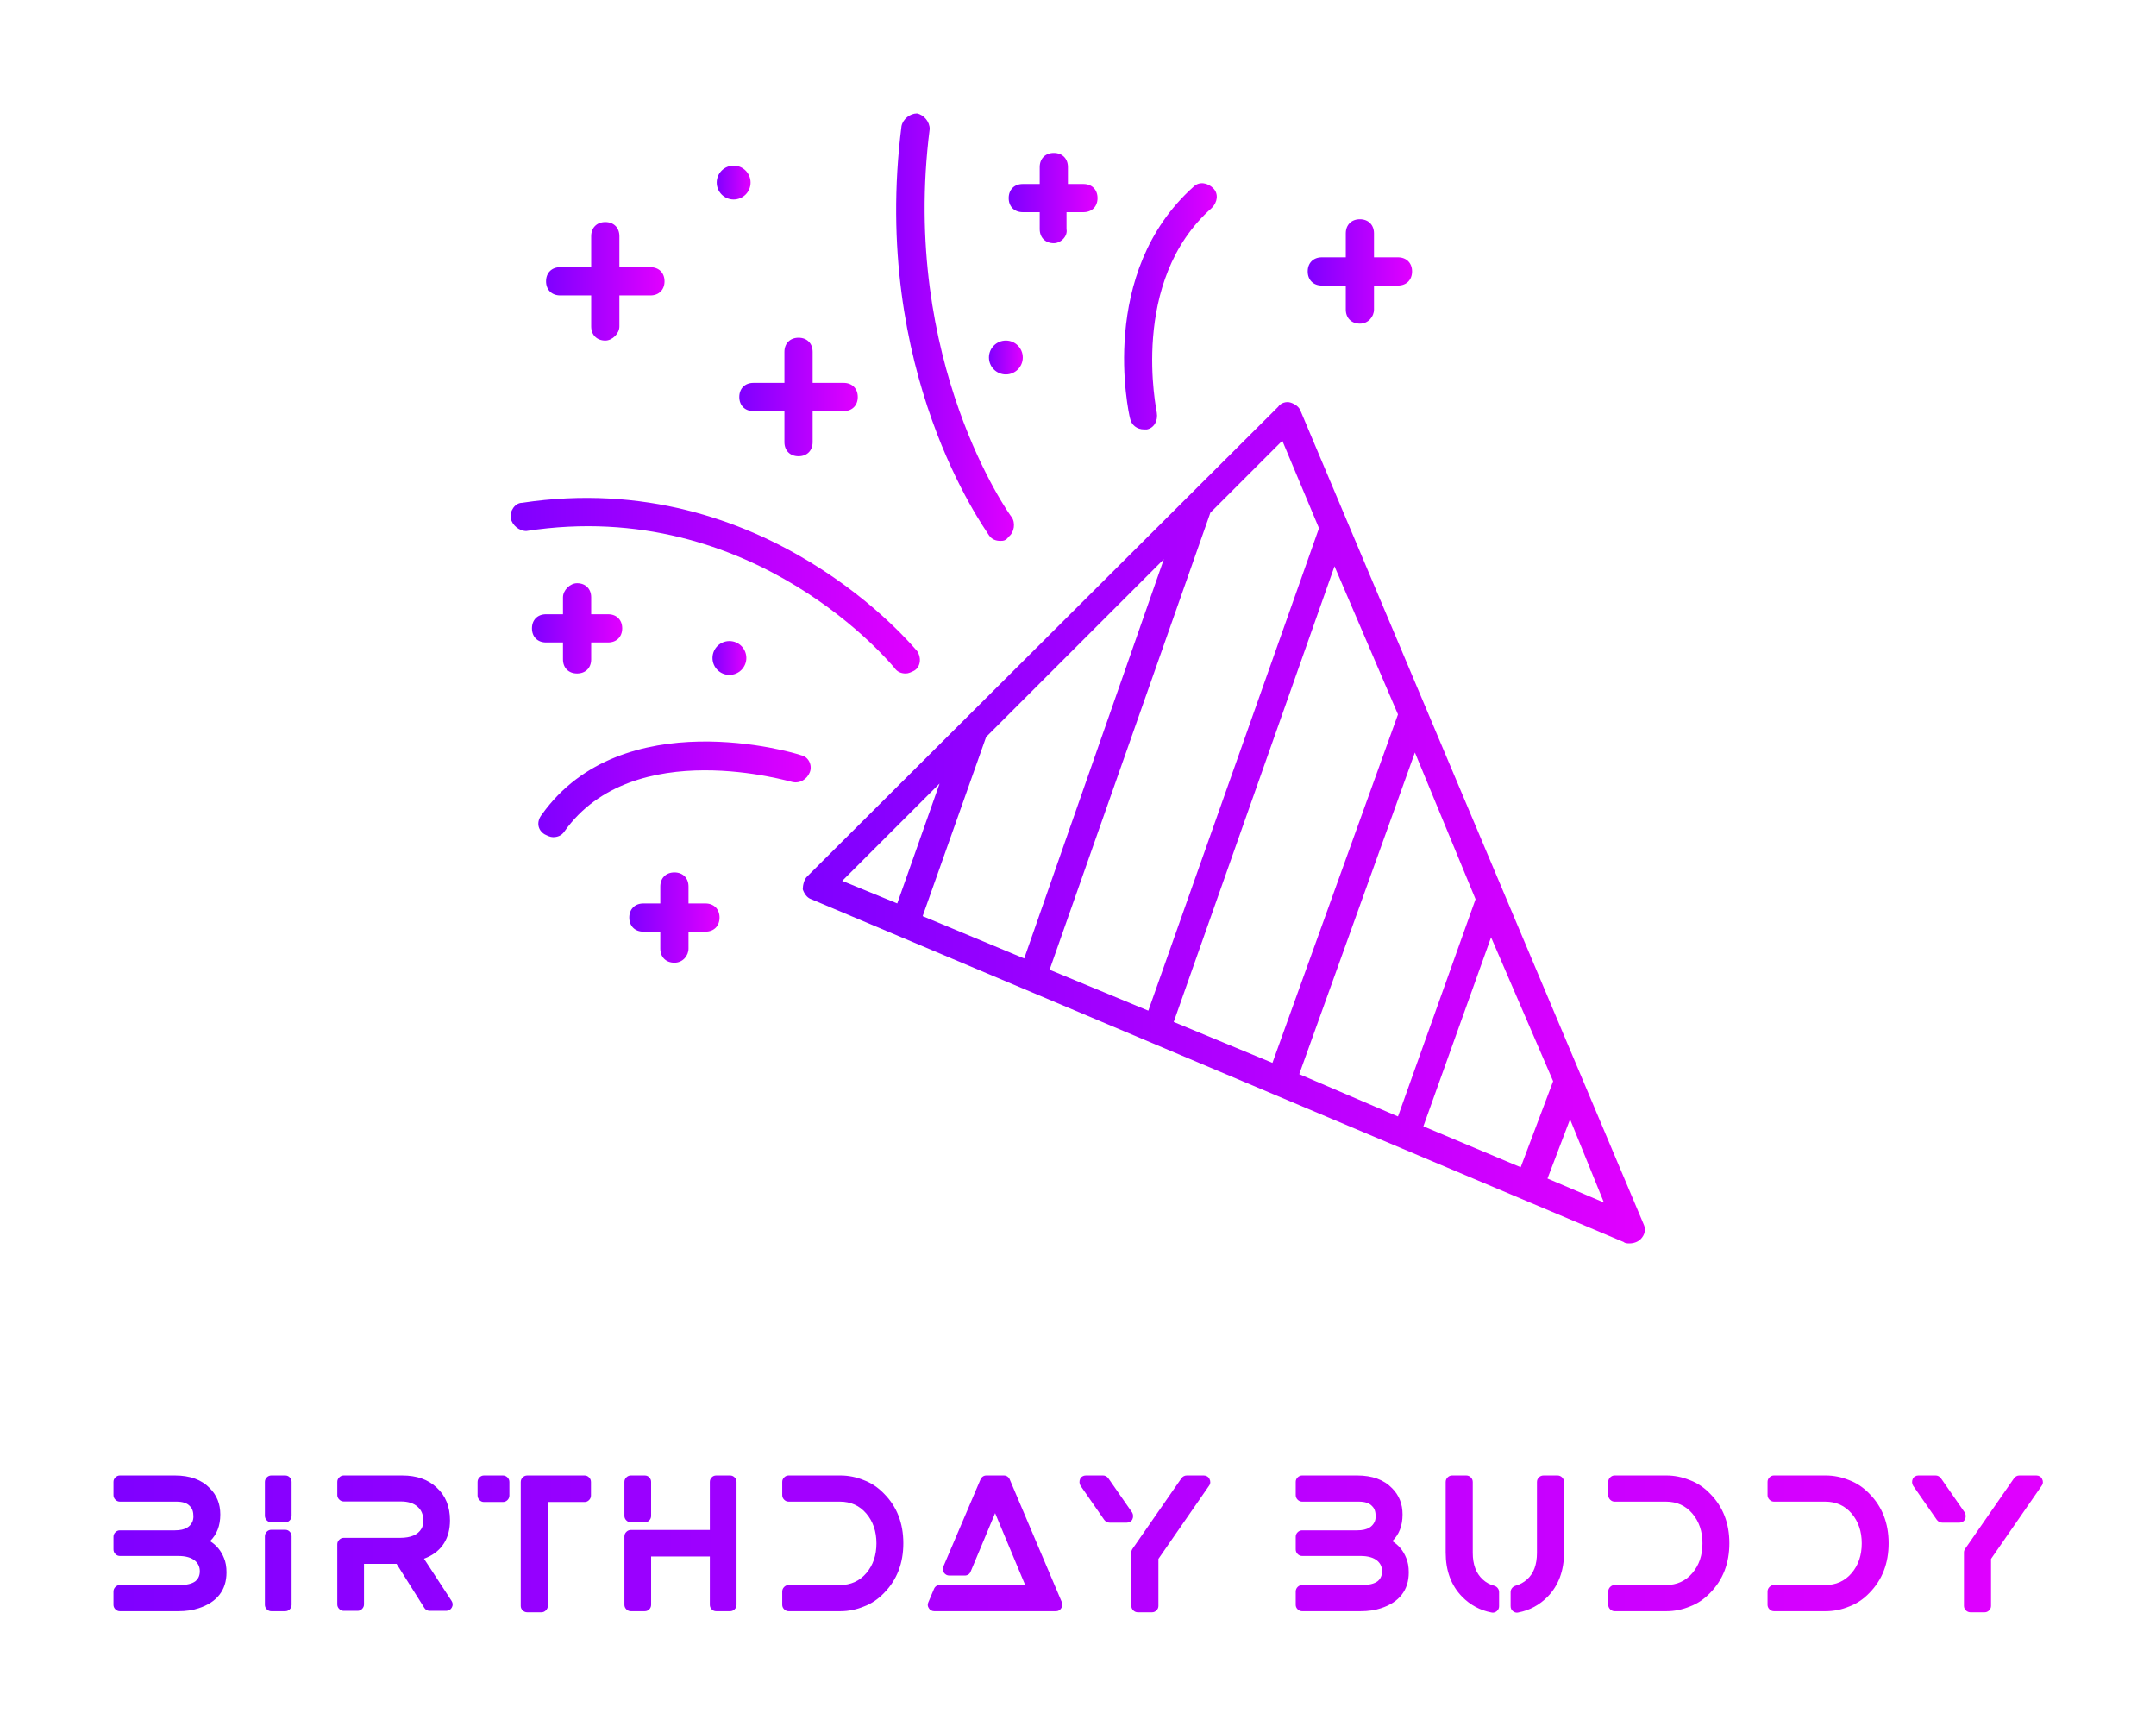
        <svg xmlns="http://www.w3.org/2000/svg" xmlns:xlink="http://www.w3.org/1999/xlink" version="1.1" width="3352.941" 
        height="2683.9" viewBox="0 0 3352.941 2683.9">
			
			<g transform="scale(17.647) translate(10, 10)">
				<defs id="SvgjsDefs1248"><linearGradient id="SvgjsLinearGradient1253"><stop id="SvgjsStop1254" stop-color="#7f00ff" offset="0"></stop><stop id="SvgjsStop1255" stop-color="#e100ff" offset="1"></stop></linearGradient><linearGradient id="SvgjsLinearGradient1256"><stop id="SvgjsStop1257" stop-color="#7f00ff" offset="0"></stop><stop id="SvgjsStop1258" stop-color="#e100ff" offset="1"></stop></linearGradient></defs><g id="SvgjsG1249" featureKey="aMgJeN-0" transform="matrix(1.243,0,0,1.243,20.844,-13.43)" fill="url(#SvgjsLinearGradient1253)"><path xmlns="http://www.w3.org/2000/svg" d="M16.1,44.1c0.6,0,1,0.4,1,1v1.2h1.2c0.6,0,1,0.4,1,1s-0.4,1-1,1h-1.2v1.2c0,0.6-0.4,1-1,1s-1-0.4-1-1v-1.2h-1.2  c-0.6,0-1-0.4-1-1s0.4-1,1-1h1.2v-1.2C15.1,44.6,15.6,44.1,16.1,44.1z"></path><path xmlns="http://www.w3.org/2000/svg" d="M49.9,20c-0.6,0-1-0.4-1-1v-1.2h-1.2c-0.6,0-1-0.4-1-1s0.4-1,1-1h1.2v-1.2c0-0.6,0.4-1,1-1s1,0.4,1,1v1.2H52  c0.6,0,1,0.4,1,1s-0.4,1-1,1h-1.2V19C50.9,19.5,50.4,20,49.9,20z"></path><path xmlns="http://www.w3.org/2000/svg" d="M23,71c-0.6,0-1-0.4-1-1v-1.2h-1.2c-0.6,0-1-0.4-1-1s0.4-1,1-1H22v-1.2c0-0.6,0.4-1,1-1s1,0.4,1,1v1.2h1.2c0.6,0,1,0.4,1,1  s-0.4,1-1,1H24V70C24,70.5,23.6,71,23,71z"></path><path xmlns="http://www.w3.org/2000/svg" d="M18.1,26.9c-0.6,0-1-0.4-1-1v-2.2h-2.2c-0.6,0-1-0.4-1-1s0.4-1,1-1h2.2v-2.2c0-0.6,0.4-1,1-1s1,0.4,1,1v2.2h2.2  c0.6,0,1,0.4,1,1s-0.4,1-1,1h-2.2v2.2C19.1,26.4,18.6,26.9,18.1,26.9z"></path><path xmlns="http://www.w3.org/2000/svg" d="M31.8,35.1c-0.6,0-1-0.4-1-1v-2.2h-2.2c-0.6,0-1-0.4-1-1s0.4-1,1-1h2.2v-2.2c0-0.6,0.4-1,1-1s1,0.4,1,1v2.2h2.2  c0.6,0,1,0.4,1,1s-0.4,1-1,1h-2.2v2.2C32.8,34.7,32.4,35.1,31.8,35.1z"></path><path xmlns="http://www.w3.org/2000/svg" d="M71.6,25.7c-0.6,0-1-0.4-1-1V23h-1.7c-0.6,0-1-0.4-1-1s0.4-1,1-1h1.7v-1.7c0-0.6,0.4-1,1-1s1,0.4,1,1V21h1.7  c0.6,0,1,0.4,1,1s-0.4,1-1,1h-1.7v1.7C72.6,25.2,72.2,25.7,71.6,25.7z"></path><circle xmlns="http://www.w3.org/2000/svg" cx="27.2" cy="15.7" r="1.2"></circle><circle xmlns="http://www.w3.org/2000/svg" cx="26.9" cy="49.4" r="1.2"></circle><circle xmlns="http://www.w3.org/2000/svg" cx="46.5" cy="28.1" r="1.2"></circle><path xmlns="http://www.w3.org/2000/svg" d="M91.5,90.6c0.3-0.3,0.4-0.7,0.2-1.1L67.4,31.9c-0.1-0.3-0.4-0.5-0.7-0.6c-0.3-0.1-0.7,0-0.9,0.3L32.4,64.9  c-0.2,0.2-0.3,0.6-0.3,0.9c0.1,0.3,0.3,0.6,0.6,0.7l57.6,24.3c0.1,0.1,0.3,0.1,0.4,0.1C91,90.9,91.3,90.8,91.5,90.6z M85.3,79.4  L83,85.5l-6.9-2.9l4.8-13.4L85.3,79.4z M79.8,66.5C79.8,66.5,79.8,66.5,79.8,66.5l-5.5,15.4l-7-3l8.2-22.8L79.8,66.5z M74.3,53.4  l-8.9,24.7l-7-2.9l11.4-32.3L74.3,53.4z M57.7,42.4l-9.9,28.3l-7.2-3L45.1,55L57.7,42.4z M34.9,65.2l6.9-6.9l-3,8.5L34.9,65.2z   M68.7,40.2L56.6,74.4l-7-2.9L61,39.1l5.1-5.1L68.7,40.2z M88.9,88l-4-1.7l1.6-4.2L88.9,88z"></path><path xmlns="http://www.w3.org/2000/svg" d="M46.1,41.1c-0.3,0-0.6-0.1-0.8-0.4c-0.3-0.5-8.4-11.6-6.2-29c0.1-0.5,0.6-0.9,1.1-0.9c0.5,0.1,0.9,0.6,0.9,1.1  c-2.1,16.5,5.7,27.4,5.8,27.5c0.3,0.4,0.2,1.1-0.2,1.4C46.5,41.1,46.3,41.1,46.1,41.1z"></path><path xmlns="http://www.w3.org/2000/svg" d="M11.4,39.5c-0.1-0.5,0.3-1.1,0.8-1.1c17.3-2.6,27.8,10.3,28,10.5c0.3,0.4,0.3,1.1-0.2,1.4c-0.2,0.1-0.4,0.2-0.6,0.2  c-0.3,0-0.6-0.1-0.8-0.4c-0.1-0.1-9.9-12.2-26.1-9.7C12,40.4,11.5,40,11.4,39.5z"></path><path xmlns="http://www.w3.org/2000/svg" d="M56.5,33.2c-0.1,0-0.2,0-0.2,0c-0.5,0-0.9-0.3-1-0.8C55.2,32,53,22.1,59.8,16c0.4-0.4,1-0.3,1.4,0.1s0.3,1-0.1,1.4  c-5.9,5.2-3.9,14.4-3.9,14.5C57.3,32.6,57,33.1,56.5,33.2z"></path><path xmlns="http://www.w3.org/2000/svg" d="M32.6,57.5c-0.2,0.5-0.7,0.8-1.2,0.7c-0.1,0-11.3-3.4-16.2,3.5c-0.2,0.3-0.5,0.4-0.8,0.4c-0.2,0-0.4-0.1-0.6-0.2  c-0.5-0.3-0.6-0.9-0.2-1.4c5.7-8,17.9-4.4,18.4-4.2C32.5,56.4,32.8,57,32.6,57.5z"></path></g><g id="SvgjsG1250" featureKey="8L6ael-0" transform="matrix(0.806,0,0,0.806,-1.305,115.971)" fill="url(#SvgjsLinearGradient1256)"><path d="M12.18 12.18 q1.04 0.64 1.52 1.84 q0.28 0.64 0.28 1.58 q0 1.46 -0.78 2.45 t-2.28 1.47 q-0.94 0.32 -2.22 0.32 l-6.38 0 q-0.28 0 -0.49 -0.21 t-0.21 -0.49 l0 -1.44 q0 -0.3 0.21 -0.51 t0.49 -0.21 l6.54 0 q1.16 0 1.72 -0.42 q0.48 -0.4 0.48 -1.09 t-0.5 -1.13 q-0.62 -0.54 -1.86 -0.54 l-6.38 0 q-0.28 0 -0.49 -0.21 t-0.21 -0.51 l0 -1.38 q0 -0.28 0.21 -0.49 t0.49 -0.21 l6.02 0 q0.86 0 1.34 -0.3 q0.34 -0.2 0.54 -0.58 q0.14 -0.28 0.14 -0.65 t-0.1 -0.67 q-0.08 -0.24 -0.28 -0.44 q-0.44 -0.5 -1.46 -0.5 l-6.2 0 q-0.28 0 -0.49 -0.21 t-0.21 -0.51 l0 -1.44 q0 -0.28 0.21 -0.49 t0.49 -0.21 l6.02 0 q2.48 0 3.82 1.4 q1.14 1.14 1.14 2.86 q0 1.84 -1.12 2.92 z M20.396 10.94 q0.3 0 0.5 0.21 t0.2 0.51 l0 7.48 q0 0.28 -0.2 0.49 t-0.5 0.21 l-1.52 0 q-0.28 0 -0.49 -0.21 t-0.21 -0.49 l0 -7.48 q0 -0.3 0.21 -0.51 t0.49 -0.21 l1.52 0 z M20.396 5 q0.3 0 0.5 0.21 t0.2 0.49 l0 3.7 q0 0.3 -0.2 0.51 t-0.5 0.21 l-1.52 0 q-0.28 0 -0.49 -0.21 t-0.21 -0.51 l0 -3.7 q0 -0.28 0.21 -0.49 t0.49 -0.21 l1.52 0 z M35.572 14.1 l3.02 4.62 q0.22 0.36 0.02 0.72 q-0.08 0.16 -0.25 0.26 t-0.35 0.1 l-1.82 0 q-0.18 0 -0.34 -0.09 t-0.24 -0.23 l-3.04 -4.82 l-3.56 0 l0 4.44 q0 0.28 -0.21 0.49 t-0.49 0.21 l-1.52 0 q-0.28 0 -0.49 -0.21 t-0.21 -0.49 l0 -6.58 q0 -0.28 0.21 -0.49 t0.49 -0.21 l6.16 0 q1.76 0 2.34 -1 q0.2 -0.32 0.2 -0.92 q0 -0.94 -0.62 -1.48 q-0.64 -0.58 -1.84 -0.58 l-6.24 0 q-0.28 0 -0.49 -0.21 t-0.21 -0.49 l0 -1.44 q0 -0.28 0.21 -0.49 t0.49 -0.21 l6.42 0 q2.34 0 3.74 1.32 q1.46 1.32 1.46 3.58 q0 1.46 -0.64 2.49 t-1.86 1.57 z M44.188 5 q0.3 0 0.51 0.21 t0.21 0.51 l0 1.46 q0 0.3 -0.21 0.51 t-0.51 0.21 l-2.06 0 q-0.28 0 -0.49 -0.21 t-0.21 -0.51 l0 -1.46 q0 -0.3 0.21 -0.51 t0.49 -0.21 l2.06 0 z M53.128 5 q0.28 0 0.49 0.21 t0.21 0.51 l0 1.46 q0 0.3 -0.21 0.51 t-0.49 0.21 l-4.02 0 l0 11.36 q0 0.28 -0.21 0.49 t-0.49 0.21 l-1.54 0 q-0.3 0 -0.51 -0.21 t-0.21 -0.49 l0 -13.54 q0 -0.3 0.21 -0.51 t0.51 -0.21 l6.26 0 z M58.184 10.12 q-0.28 0 -0.49 -0.21 t-0.21 -0.49 l0 -3.72 q0 -0.28 0.21 -0.49 t0.49 -0.21 l1.52 0 q0.3 0 0.5 0.21 t0.2 0.49 l0 3.72 q0 0.28 -0.2 0.49 t-0.5 0.21 l-1.52 0 z M69.044 5 q0.28 0 0.49 0.21 t0.21 0.49 l0 13.44 q0 0.28 -0.21 0.49 t-0.49 0.21 l-1.52 0 q-0.3 0 -0.5 -0.21 t-0.2 -0.49 l0 -5.28 l-6.42 0 l0 5.28 q0 0.28 -0.2 0.49 t-0.5 0.21 l-1.52 0 q-0.28 0 -0.49 -0.21 t-0.21 -0.49 l0 -7.48 q0 -0.28 0.21 -0.49 t0.49 -0.21 l8.64 0 l0 -5.26 q0 -0.28 0.2 -0.49 t0.5 -0.21 l1.52 0 z M83.68 5.52 q1.22 0.46 2.2 1.48 q2.1 2.12 2.1 5.41 t-2.1 5.43 q-0.98 1.02 -2.2 1.48 q-1.26 0.52 -2.58 0.52 l-5.66 0 q-0.28 0 -0.49 -0.21 t-0.21 -0.49 l0 -1.44 q0 -0.3 0.21 -0.51 t0.49 -0.21 l5.6 0 q1.78 0 2.89 -1.3 t1.11 -3.26 t-1.11 -3.26 t-2.89 -1.3 l-5.6 0 q-0.28 0 -0.49 -0.21 t-0.21 -0.51 l0 -1.44 q0 -0.28 0.21 -0.49 t0.49 -0.21 l5.66 0 q1.32 0 2.58 0.52 z M105.316 18.86 q0.14 0.32 -0.07 0.65 t-0.57 0.33 l-13.32 0 q-0.18 0 -0.34 -0.09 t-0.24 -0.23 q-0.22 -0.32 -0.06 -0.66 l0.62 -1.46 q0.08 -0.2 0.26 -0.32 t0.38 -0.12 l9.32 0 l-3.28 -7.84 l-2.68 6.4 q-0.08 0.2 -0.25 0.31 t-0.39 0.11 l-1.68 0 q-0.38 0 -0.6 -0.32 q-0.08 -0.14 -0.1 -0.32 t0.04 -0.34 l4.06 -9.52 q0.08 -0.2 0.25 -0.32 t0.39 -0.12 l1.92 0 q0.22 0 0.39 0.12 t0.25 0.32 z M121.452 5.38 q0.1 0.18 0.09 0.38 t-0.13 0.36 l-5.54 8 l0 5.14 q0 0.28 -0.21 0.49 t-0.49 0.21 l-1.54 0 q-0.3 0 -0.51 -0.21 t-0.21 -0.49 l0 -5.86 q0 -0.2 0.14 -0.4 l5.34 -7.7 q0.1 -0.14 0.25 -0.22 t0.33 -0.08 l1.86 0 q0.2 0 0.37 0.1 t0.25 0.28 z M113.032 9.78 q-0.08 0.18 -0.25 0.28 t-0.37 0.1 l-1.86 0 q-0.36 0 -0.6 -0.3 l-2.6 -3.74 q-0.1 -0.16 -0.11 -0.36 t0.07 -0.38 t0.25 -0.28 t0.37 -0.1 l1.88 0 q0.34 0 0.58 0.3 l2.6 3.74 q0.1 0.16 0.11 0.36 t-0.07 0.38 z M141.444 12.18 q1.04 0.64 1.52 1.84 q0.28 0.64 0.28 1.58 q0 1.46 -0.78 2.45 t-2.28 1.47 q-0.94 0.32 -2.22 0.32 l-6.38 0 q-0.28 0 -0.49 -0.21 t-0.21 -0.49 l0 -1.44 q0 -0.3 0.21 -0.51 t0.49 -0.21 l6.54 0 q1.16 0 1.72 -0.42 q0.48 -0.4 0.48 -1.09 t-0.5 -1.13 q-0.62 -0.54 -1.86 -0.54 l-6.38 0 q-0.28 0 -0.49 -0.21 t-0.21 -0.51 l0 -1.38 q0 -0.28 0.21 -0.49 t0.49 -0.21 l6.02 0 q0.86 0 1.34 -0.3 q0.34 -0.2 0.54 -0.58 q0.14 -0.28 0.14 -0.65 t-0.1 -0.67 q-0.08 -0.24 -0.28 -0.44 q-0.44 -0.5 -1.46 -0.5 l-6.2 0 q-0.28 0 -0.49 -0.21 t-0.21 -0.51 l0 -1.44 q0 -0.28 0.21 -0.49 t0.49 -0.21 l6.02 0 q2.48 0 3.82 1.4 q1.14 1.14 1.14 2.86 q0 1.84 -1.12 2.92 z M152.6 17.06 q0.24 0.08 0.38 0.27 t0.14 0.43 l0 1.54 q0 0.32 -0.26 0.54 q-0.2 0.16 -0.44 0.16 q-0.1 0 -0.14 -0.02 q-1.86 -0.36 -3.2 -1.72 q-1.8 -1.84 -1.8 -4.84 l0 -7.7 q0 -0.3 0.21 -0.51 t0.49 -0.21 l1.54 0 q0.3 0 0.51 0.21 t0.21 0.51 l0 7.74 q0 1.9 1.08 2.9 q0.56 0.52 1.28 0.7 z M159.5 5 q0.3 0 0.51 0.21 t0.21 0.51 l0 7.7 q0 3 -1.8 4.84 q-1.34 1.36 -3.2 1.72 q-0.04 0.02 -0.14 0.02 q-0.24 0 -0.44 -0.16 q-0.26 -0.2 -0.26 -0.56 l0 -1.54 q0 -0.22 0.14 -0.41 t0.38 -0.27 q0.76 -0.22 1.28 -0.7 q1.08 -0.96 1.08 -2.9 l0 -7.74 q0 -0.3 0.21 -0.51 t0.51 -0.21 l1.52 0 z M173.996 5.52 q1.22 0.46 2.2 1.48 q2.1 2.12 2.1 5.41 t-2.1 5.43 q-0.98 1.02 -2.2 1.48 q-1.26 0.52 -2.58 0.52 l-5.66 0 q-0.28 0 -0.49 -0.21 t-0.21 -0.49 l0 -1.44 q0 -0.3 0.21 -0.51 t0.49 -0.21 l5.6 0 q1.78 0 2.89 -1.3 t1.11 -3.26 t-1.11 -3.26 t-2.89 -1.3 l-5.6 0 q-0.28 0 -0.49 -0.21 t-0.21 -0.51 l0 -1.44 q0 -0.28 0.21 -0.49 t0.49 -0.21 l5.66 0 q1.32 0 2.58 0.52 z M191.412 5.52 q1.22 0.46 2.2 1.48 q2.1 2.12 2.1 5.41 t-2.1 5.43 q-0.98 1.02 -2.2 1.48 q-1.26 0.52 -2.58 0.52 l-5.66 0 q-0.28 0 -0.49 -0.21 t-0.21 -0.49 l0 -1.44 q0 -0.3 0.21 -0.51 t0.49 -0.21 l5.6 0 q1.78 0 2.89 -1.3 t1.11 -3.26 t-1.11 -3.26 t-2.89 -1.3 l-5.6 0 q-0.28 0 -0.49 -0.21 t-0.21 -0.51 l0 -1.44 q0 -0.28 0.21 -0.49 t0.49 -0.21 l5.66 0 q1.32 0 2.58 0.52 z M212.488 5.38 q0.1 0.18 0.09 0.38 t-0.13 0.36 l-5.54 8 l0 5.14 q0 0.28 -0.21 0.49 t-0.49 0.21 l-1.54 0 q-0.3 0 -0.51 -0.21 t-0.21 -0.49 l0 -5.86 q0 -0.2 0.14 -0.4 l5.34 -7.7 q0.1 -0.14 0.25 -0.22 t0.33 -0.08 l1.86 0 q0.2 0 0.37 0.1 t0.25 0.28 z M204.068 9.78 q-0.08 0.18 -0.25 0.28 t-0.37 0.1 l-1.86 0 q-0.36 0 -0.6 -0.3 l-2.6 -3.74 q-0.1 -0.16 -0.11 -0.36 t0.07 -0.38 t0.25 -0.28 t0.37 -0.1 l1.88 0 q0.34 0 0.58 0.3 l2.6 3.74 q0.1 0.16 0.11 0.36 t-0.07 0.38 z"></path></g>
			</g>
		</svg>
	